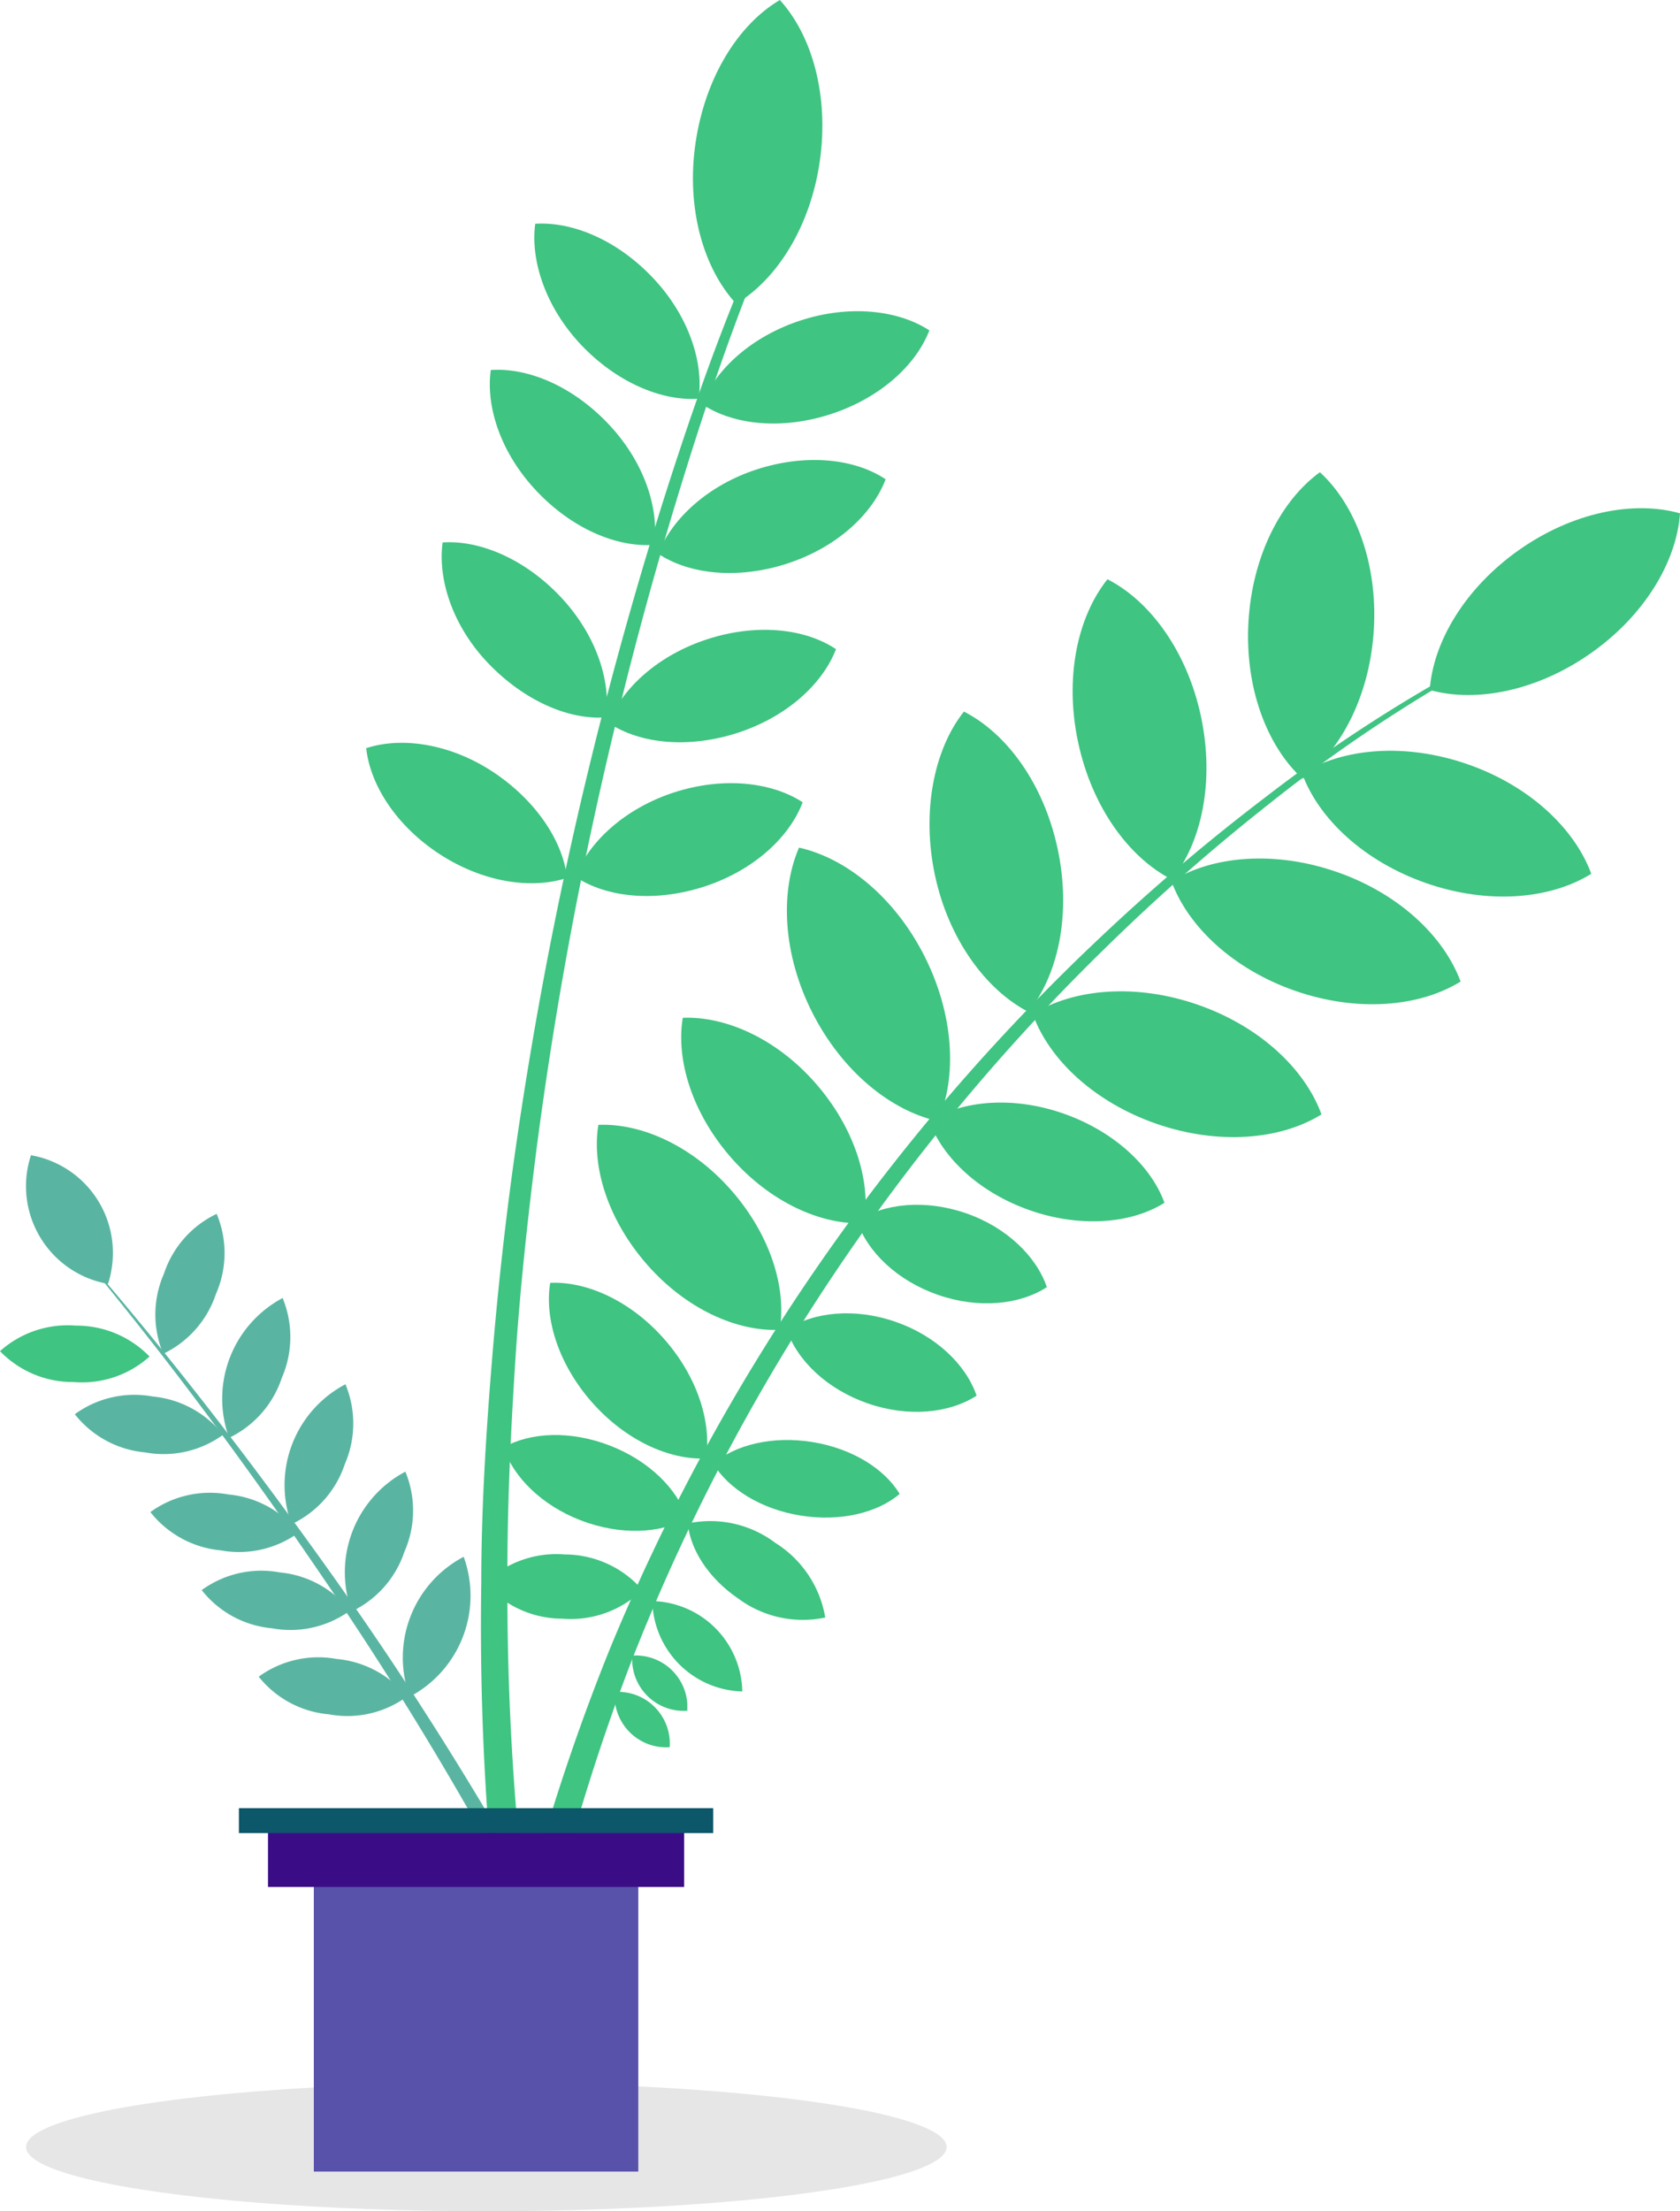 <svg xmlns="http://www.w3.org/2000/svg" viewBox="0 0 159.42 209.69"><defs><style>.cls-1{opacity:0.1;isolation:isolate;}.cls-2{fill:#3fc482;}.cls-3{fill:#59b5a1;}.cls-4{fill:#5852ab;}.cls-5{fill:#0c5769;}.cls-6{fill:#3a0d87;}</style></defs><g id="Calque_2" data-name="Calque 2"><g id="Calque_1-2" data-name="Calque 1"><ellipse id="Ellipse_113" data-name="Ellipse 113" class="cls-1" cx="46.15" cy="203.6" rx="43.68" ry="6.09"/><g id="Groupe_165" data-name="Groupe 165"><g id="Groupe_163" data-name="Groupe 163"><path id="Tracé_787" data-name="Tracé 787" class="cls-2" d="M14.19,128.64A9.58,9.58,0,0,1,7,131.06a9.61,9.61,0,0,1-7-2.93,9.63,9.63,0,0,1,7.19-2.42A9.65,9.65,0,0,1,14.19,128.64Z"/><g id="Groupe_162" data-name="Groupe 162"><path id="Tracé_788" data-name="Tracé 788" class="cls-2" d="M137.17,64.25A144.47,144.47,0,0,0,120,75.66,192.32,192.32,0,0,0,104.3,89a194.81,194.81,0,0,0-26.87,31.32,192.75,192.75,0,0,0-19.69,36.37,201.46,201.46,0,0,0-11.4,39.84l2.92.49A199.18,199.18,0,0,1,59.9,157.58,191,191,0,0,1,78.82,121.3,193.8,193.8,0,0,1,105,89.79a190.83,190.83,0,0,1,15.42-13.55,143.51,143.51,0,0,1,16.91-11.62Z"/><path id="Tracé_789" data-name="Tracé 789" class="cls-2" d="M159.42,48.68c-.32,4.59-3.36,9.67-8.44,13.25s-10.89,4.74-15.31,3.5c.33-4.6,3.38-9.68,8.45-13.26S155,47.43,159.42,48.68Z"/><path id="Tracé_790" data-name="Tracé 790" class="cls-2" d="M125.25,44.78c3.39,3.11,5.48,8.66,5.12,14.87s-3.06,11.49-6.78,14.19c-3.39-3.11-5.48-8.66-5.12-14.87S121.53,47.48,125.25,44.78Z"/><path id="Tracé_791" data-name="Tracé 791" class="cls-2" d="M74,0C70,2.37,66.9,7.41,66,13.57s.74,11.87,3.86,15.24c3.93-2.37,7.07-7.41,7.94-13.57S77.08,3.38,74,0Z"/><path id="Tracé_792" data-name="Tracé 792" class="cls-2" d="M50.79,21.22c-.48,3.56,1.05,8,4.36,11.49s7.57,5.35,11.15,5.1c.48-3.56-1-7.94-4.36-11.48S54.37,21,50.79,21.22Z"/><path id="Tracé_793" data-name="Tracé 793" class="cls-2" d="M66.62,38.33c3,2,7.61,2.44,12.22.94s8.06-4.59,9.35-7.94c-3-1.95-7.61-2.44-12.22-.94S67.91,35,66.62,38.33Z"/><path id="Tracé_794" data-name="Tracé 794" class="cls-2" d="M62.46,52.51c3,2,7.62,2.43,12.22.94s8.06-4.59,9.36-8c-3-2-7.62-2.43-12.22-.94S63.76,49.16,62.46,52.51Z"/><path id="Tracé_795" data-name="Tracé 795" class="cls-2" d="M57.76,68.56c3,2,7.61,2.43,12.22.94s8.06-4.59,9.35-7.94c-3-2-7.61-2.44-12.22-.94S59.05,65.21,57.76,68.56Z"/><path id="Tracé_796" data-name="Tracé 796" class="cls-2" d="M54.59,83.14c3,2,7.62,2.43,12.22.94s8.06-4.59,9.36-8c-3-1.95-7.61-2.43-12.22-.93S55.9,79.78,54.59,83.14Z"/><path id="Tracé_797" data-name="Tracé 797" class="cls-2" d="M53.81,83.25c-3.41,1.12-8,.4-12.06-2.23s-6.61-6.5-7-10.07c3.41-1.12,8-.4,12,2.23S53.41,79.68,53.81,83.25Z"/><path id="Tracé_798" data-name="Tracé 798" class="cls-2" d="M46.57,35.09c-.49,3.56,1,7.94,4.35,11.48s7.57,5.36,11.16,5.1c.48-3.56-1-7.94-4.36-11.48S50.14,34.84,46.57,35.09Z"/><path id="Tracé_799" data-name="Tracé 799" class="cls-2" d="M42,51.44c-.48,3.57,1,8,4.36,11.49s7.57,5.36,11.15,5.1c.48-3.56-1-7.94-4.36-11.48S45.53,51.2,42,51.44Z"/><path id="Tracé_800" data-name="Tracé 800" class="cls-2" d="M105.09,54.93c4.09,2.09,7.57,6.89,8.87,13s.11,11.89-2.76,15.48c-4.09-2.09-7.58-6.89-8.89-13S102.22,58.53,105.09,54.93Z"/><path id="Tracé_801" data-name="Tracé 801" class="cls-2" d="M91.47,67.48c4.1,2.09,7.58,6.88,8.89,13s.1,11.89-2.77,15.48C93.5,93.84,90,89,88.72,83S88.61,71.08,91.47,67.48Z"/><path id="Tracé_802" data-name="Tracé 802" class="cls-2" d="M75.82,80.38c4.49,1,9.08,4.72,11.89,10.26S90.85,102.1,89,106.32c-4.49-1-9.08-4.72-11.9-10.26S74,84.59,75.82,80.38Z"/><path id="Tracé_803" data-name="Tracé 803" class="cls-2" d="M64.79,96.52c4.09-.17,8.91,2,12.58,6.18S82.66,111.91,82,116c-4.1.18-8.91-2-12.59-6.18S64.12,100.58,64.79,96.52Z"/><path id="Tracé_804" data-name="Tracé 804" class="cls-2" d="M56.78,106.67c4.1-.17,8.91,2,12.59,6.18s5.29,9.2,4.62,13.26c-4.09.18-8.91-2-12.58-6.18S56.12,110.73,56.78,106.67Z"/><path id="Tracé_805" data-name="Tracé 805" class="cls-2" d="M52.21,121.65c3.51-.15,7.63,1.73,10.79,5.3s4.53,7.88,4,11.36c-3.51.15-7.63-1.73-10.79-5.29S51.64,125.12,52.21,121.65Z"/><path id="Tracé_806" data-name="Tracé 806" class="cls-2" d="M47.78,137.26c2.55-1.45,6.35-1.62,10.08-.18s6.42,4.12,7.34,6.92c-2.55,1.44-6.35,1.61-10.08.18S48.7,140.05,47.78,137.26Z"/><path id="Tracé_807" data-name="Tracé 807" class="cls-2" d="M46,150.13a9.76,9.76,0,0,1,7.61-2.72,9.77,9.77,0,0,1,7.35,3.37,9.79,9.79,0,0,1-7.61,2.72A9.77,9.77,0,0,1,46,150.13Z"/><path id="Tracé_808" data-name="Tracé 808" class="cls-2" d="M151,82.86c-3.9,2.43-9.8,2.93-15.66.89s-10.2-6.07-11.78-10.4c3.91-2.42,9.8-2.92,15.67-.89S149.41,78.54,151,82.86Z"/><path id="Tracé_809" data-name="Tracé 809" class="cls-2" d="M138.6,93.08c-3.91,2.42-9.8,2.92-15.67.89s-10.19-6.08-11.77-10.4c3.91-2.43,9.8-2.92,15.67-.89S137,88.76,138.6,93.08Z"/><path id="Tracé_810" data-name="Tracé 810" class="cls-2" d="M125.4,105.68c-3.9,2.42-9.8,2.92-15.66.89S99.54,100.49,98,96.16c3.91-2.42,9.81-2.92,15.67-.88S123.82,101.35,125.4,105.68Z"/><path id="Tracé_811" data-name="Tracé 811" class="cls-2" d="M110.5,114.06c-3.18,2-8,2.37-12.75.72s-8.29-4.94-9.57-8.46c3.18-2,8-2.38,12.74-.72S109.22,110.54,110.5,114.06Z"/><path id="Tracé_812" data-name="Tracé 812" class="cls-2" d="M99.34,122.06c-2.59,1.68-6.49,2.07-10.34.73s-6.68-4.05-7.68-7c2.59-1.69,6.49-2.07,10.34-.74S98.34,119.13,99.34,122.06Z"/><path id="Tracé_813" data-name="Tracé 813" class="cls-2" d="M92.67,132.35c-2.59,1.68-6.49,2.07-10.34.73s-6.68-4.05-7.68-7c2.59-1.69,6.49-2.07,10.34-.73S91.67,129.42,92.67,132.35Z"/><path id="Tracé_814" data-name="Tracé 814" class="cls-2" d="M85.37,141.67c-2.1,1.79-5.63,2.66-9.41,2.05s-6.85-2.56-8.28-4.92c2.1-1.8,5.63-2.66,9.41-2.05S83.94,139.29,85.37,141.67Z"/><path id="Tracé_815" data-name="Tracé 815" class="cls-2" d="M78.31,153.39A10.3,10.3,0,0,1,70,151.55c-2.78-1.91-4.5-4.62-4.73-7.08a10.24,10.24,0,0,1,8.3,1.84A10.37,10.37,0,0,1,78.31,153.39Z"/><path id="Tracé_816" data-name="Tracé 816" class="cls-2" d="M70.44,160.4a8.77,8.77,0,0,1-8.54-8.57,8.75,8.75,0,0,1,8.54,8.57Z"/><path id="Tracé_817" data-name="Tracé 817" class="cls-2" d="M65.23,162.23A4.89,4.89,0,0,1,60,157.69a4,4,0,0,1,0-.69,4.9,4.9,0,0,1,5.22,4.54q0,.35,0,.69Z"/><path id="Tracé_818" data-name="Tracé 818" class="cls-2" d="M63.55,165.69a4.9,4.9,0,0,1-5.22-4.56,3.86,3.86,0,0,1,0-.68A4.91,4.91,0,0,1,63.55,165Q63.57,165.34,63.55,165.69Z"/><path id="Tracé_819" data-name="Tracé 819" class="cls-2" d="M48.38,191.86a260.64,260.64,0,0,1-2.71-41.77c0-7,.44-14,1-20.9S48,115.32,49,108.42a385.67,385.67,0,0,1,8.22-40.94q2.6-10.1,5.74-20.06c2.11-6.63,4.36-13.22,7-19.69l.81.33c-2.49,6.45-4.66,13.06-6.67,19.69s-3.84,13.33-5.48,20.07a380.58,380.58,0,0,0-7.67,40.85c-.88,6.88-1.63,13.76-2.07,20.67s-.76,13.83-.73,20.75a256,256,0,0,0,3.2,41.29Z"/><g id="Groupe_161" data-name="Groupe 161"><path id="Tracé_820" data-name="Tracé 820" class="cls-3" d="M30.54,149.45c-6.48-9.52-13.31-18.83-20.6-27.76l.12-.1c7.47,8.79,14.49,18,21.18,27.37a328.9,328.9,0,0,1,18.63,29.22c1.37,2.45,2.69,4.92,4,7.41l-1.5.86c-1.24-2.53-2.53-5-3.85-7.51A325.67,325.67,0,0,0,30.54,149.45Z"/><path id="Tracé_821" data-name="Tracé 821" class="cls-3" d="M2.94,109.55a9.4,9.4,0,0,1,7.63,10.9,8.23,8.23,0,0,1-.32,1.3,9.41,9.41,0,0,1-7.64-10.9A9.52,9.52,0,0,1,2.94,109.55Z"/><path id="Tracé_822" data-name="Tracé 822" class="cls-3" d="M20.56,115.11a9.61,9.61,0,0,1-.07,7.6,9.65,9.65,0,0,1-5,5.67,9.61,9.61,0,0,1,.07-7.6A9.61,9.61,0,0,1,20.56,115.11Z"/><path id="Tracé_823" data-name="Tracé 823" class="cls-3" d="M21.17,136.06a9.62,9.62,0,0,1-7.4,1.67,9.58,9.58,0,0,1-6.67-3.62,9.6,9.6,0,0,1,7.39-1.68A9.67,9.67,0,0,1,21.17,136.06Z"/><path id="Tracé_824" data-name="Tracé 824" class="cls-3" d="M28.34,145.34a9.63,9.63,0,0,1-7.4,1.68,9.64,9.64,0,0,1-6.67-3.63,9.62,9.62,0,0,1,7.4-1.67A9.58,9.58,0,0,1,28.34,145.34Z"/><path id="Tracé_825" data-name="Tracé 825" class="cls-3" d="M33.21,152.74a9.62,9.62,0,0,1-7.4,1.67,9.58,9.58,0,0,1-6.67-3.62,9.61,9.61,0,0,1,7.4-1.68A9.64,9.64,0,0,1,33.21,152.74Z"/><path id="Tracé_826" data-name="Tracé 826" class="cls-3" d="M38.61,160.89a9.56,9.56,0,0,1-7.39,1.68A9.58,9.58,0,0,1,24.55,159a9.63,9.63,0,0,1,7.4-1.68A9.65,9.65,0,0,1,38.61,160.89Z"/><path id="Tracé_827" data-name="Tracé 827" class="cls-3" d="M26.81,123.07a9.7,9.7,0,0,1-.07,7.6,9.68,9.68,0,0,1-5,5.68,10.82,10.82,0,0,1,5.12-13.28Z"/><path id="Tracé_828" data-name="Tracé 828" class="cls-3" d="M32.78,131.27a9.69,9.69,0,0,1-.07,7.6,9.63,9.63,0,0,1-5.05,5.67,10.8,10.8,0,0,1,5.12-13.27Z"/><path id="Tracé_829" data-name="Tracé 829" class="cls-3" d="M38.46,139.54a9.66,9.66,0,0,1-.08,7.6,9.65,9.65,0,0,1-5,5.67,10.8,10.8,0,0,1,5.12-13.27Z"/><path id="Tracé_830" data-name="Tracé 830" class="cls-3" d="M44,147.63a10.83,10.83,0,0,1-5.12,13.27A10.8,10.8,0,0,1,44,147.63Z"/></g></g></g><g id="Groupe_164" data-name="Groupe 164"><rect id="Rectangle_313" data-name="Rectangle 313" class="cls-4" x="29.78" y="177.14" width="30.79" height="28.79"/><rect id="Rectangle_314" data-name="Rectangle 314" class="cls-5" x="22.67" y="171.47" width="45.01" height="2.36"/><rect id="Rectangle_315" data-name="Rectangle 315" class="cls-6" x="25.43" y="173.82" width="39.49" height="5.12"/></g></g></g></g></svg>